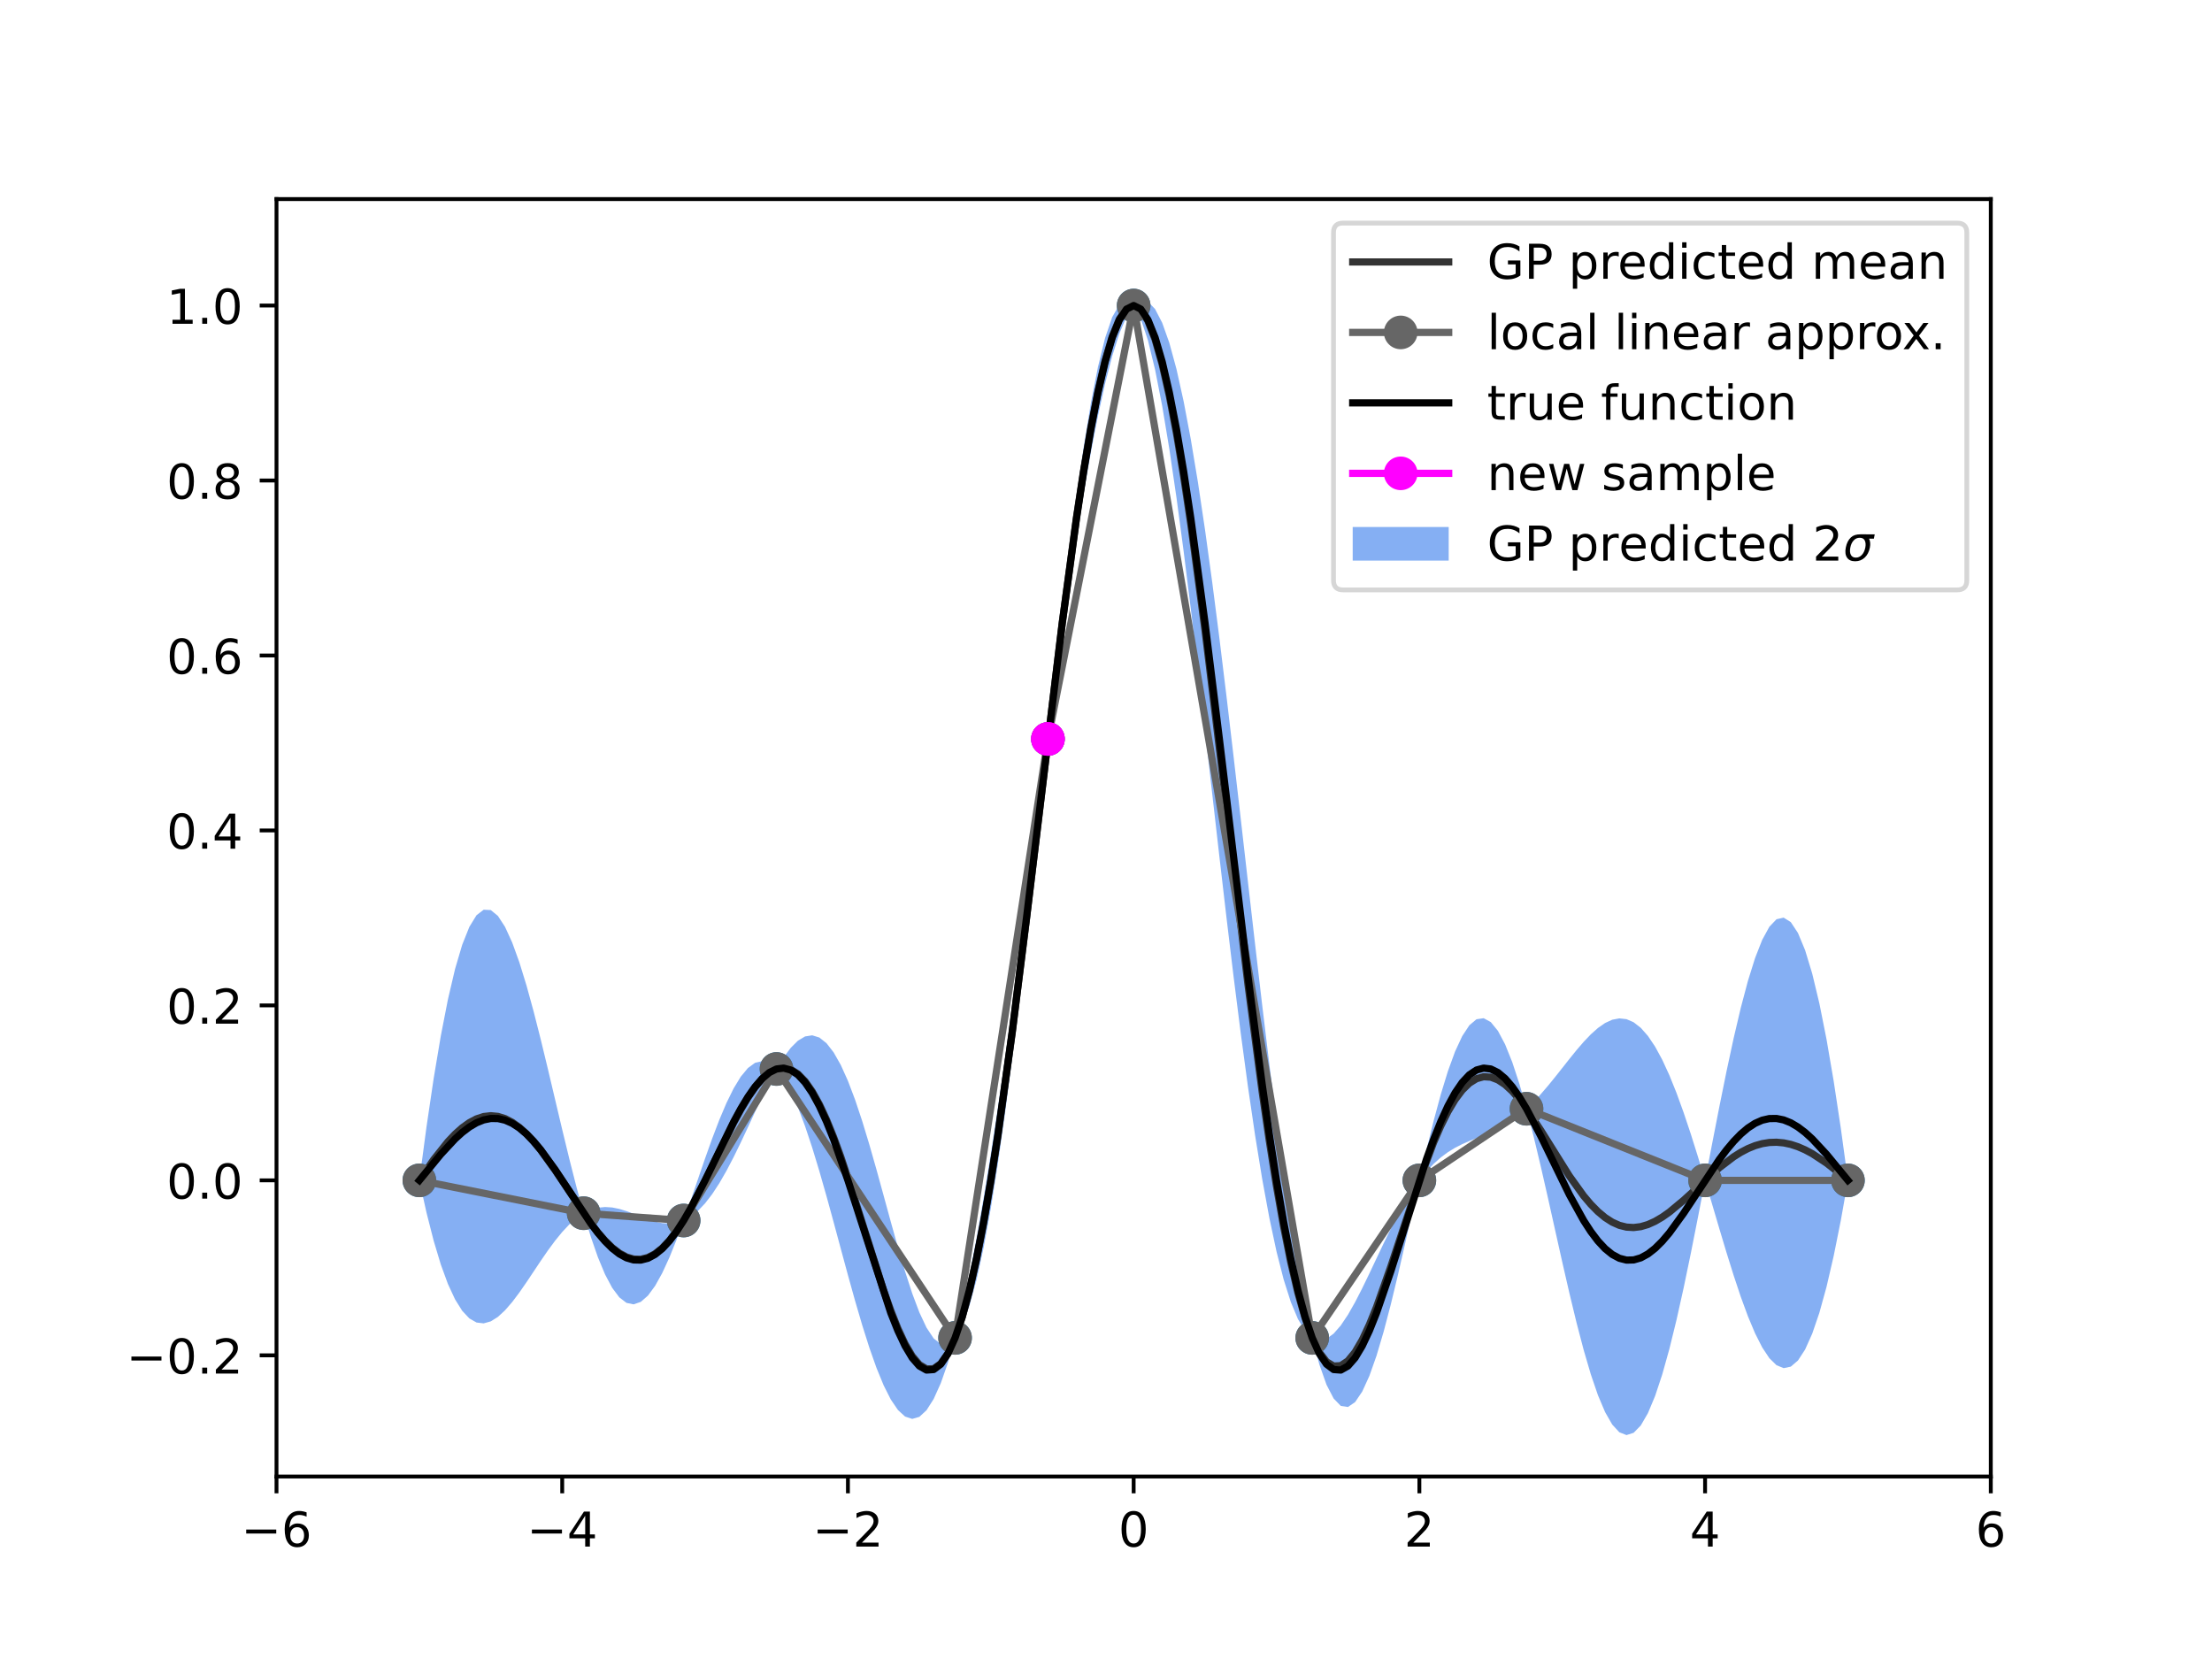 <?xml version="1.0" encoding="utf-8" standalone="no"?>
<!DOCTYPE svg PUBLIC "-//W3C//DTD SVG 1.1//EN"
  "http://www.w3.org/Graphics/SVG/1.1/DTD/svg11.dtd">
<!-- Created with matplotlib (https://matplotlib.org/) -->
<svg height="345.6pt" version="1.1" viewBox="0 0 460.8 345.6" width="460.8pt" xmlns="http://www.w3.org/2000/svg" xmlns:xlink="http://www.w3.org/1999/xlink">
 <defs>
  <style type="text/css">
*{stroke-linecap:butt;stroke-linejoin:round;}
  </style>
 </defs>
 <g id="figure_1">
  <g id="patch_1">
   <path d="M 0 345.6 
L 460.8 345.6 
L 460.8 0 
L 0 0 
z
" style="fill:#ffffff;"/>
  </g>
  <g id="axes_1">
   <g id="patch_2">
    <path d="M 57.6 307.584 
L 414.72 307.584 
L 414.72 41.472 
L 57.6 41.472 
z
" style="fill:#ffffff;"/>
   </g>
   <g id="PolyCollection_1">
    <defs>
     <path d="M 87.36 -99.703 
L 87.36 -99.71 
L 88.848 -110.86 
L 90.336 -120.909 
L 91.824 -129.777 
L 93.312 -137.406 
L 94.8 -143.753 
L 96.288 -148.792 
L 97.776 -152.517 
L 99.264 -154.939 
L 100.752 -156.089 
L 102.24 -156.019 
L 103.728 -154.795 
L 105.216 -152.503 
L 106.704 -149.245 
L 108.192 -145.135 
L 109.68 -140.303 
L 111.168 -134.885 
L 112.656 -129.025 
L 114.144 -122.872 
L 115.632 -116.577 
L 117.12 -110.289 
L 118.608 -104.151 
L 120.096 -98.301 
L 121.584 -92.87 
L 123.072 -93.585 
L 124.56 -94.009 
L 126.048 -94.158 
L 127.536 -94.061 
L 129.024 -93.76 
L 130.512 -93.303 
L 132 -92.747 
L 133.488 -92.154 
L 134.976 -91.589 
L 136.464 -91.117 
L 137.952 -90.801 
L 139.44 -90.7 
L 140.928 -90.867 
L 142.416 -91.35 
L 143.904 -95.6 
L 145.392 -99.952 
L 146.88 -104.274 
L 148.368 -108.442 
L 149.856 -112.337 
L 151.344 -115.847 
L 152.832 -118.869 
L 154.32 -121.315 
L 155.808 -123.111 
L 157.296 -124.199 
L 158.784 -124.54 
L 160.272 -124.111 
L 161.76 -122.915 
L 163.248 -125.336 
L 164.736 -127.329 
L 166.224 -128.806 
L 167.712 -129.691 
L 169.2 -129.926 
L 170.688 -129.464 
L 172.176 -128.281 
L 173.664 -126.369 
L 175.152 -123.742 
L 176.64 -120.438 
L 178.128 -116.515 
L 179.616 -112.053 
L 181.104 -107.153 
L 182.592 -101.932 
L 184.08 -96.526 
L 185.568 -91.085 
L 187.056 -85.766 
L 188.544 -80.735 
L 190.032 -76.16 
L 191.52 -72.205 
L 193.008 -69.032 
L 194.496 -66.788 
L 195.984 -65.61 
L 197.472 -65.612 
L 198.96 -66.895 
L 200.448 -72.967 
L 201.936 -79.893 
L 203.424 -87.615 
L 204.912 -96.071 
L 206.4 -105.19 
L 207.888 -114.896 
L 209.376 -125.104 
L 210.864 -135.726 
L 212.352 -146.668 
L 213.84 -157.834 
L 215.328 -169.124 
L 216.816 -180.434 
L 218.304 -191.662 
L 219.792 -205.171 
L 221.28 -218.226 
L 222.768 -230.597 
L 224.256 -242.065 
L 225.744 -252.429 
L 227.232 -261.505 
L 228.72 -269.132 
L 230.208 -275.178 
L 231.696 -279.538 
L 233.184 -282.141 
L 234.672 -282.947 
L 236.16 -281.956 
L 237.648 -283.01 
L 239.136 -282.774 
L 240.624 -281.221 
L 242.112 -278.345 
L 243.6 -274.159 
L 245.088 -268.688 
L 246.576 -261.98 
L 248.064 -254.098 
L 249.552 -245.124 
L 251.04 -235.155 
L 252.528 -224.309 
L 254.016 -212.715 
L 255.504 -200.517 
L 256.992 -187.87 
L 258.48 -174.939 
L 259.968 -161.895 
L 261.456 -148.912 
L 262.944 -136.165 
L 264.432 -123.828 
L 265.92 -112.066 
L 267.408 -101.036 
L 268.896 -90.883 
L 270.384 -81.737 
L 271.872 -73.709 
L 273.36 -66.895 
L 274.848 -66.377 
L 276.336 -66.71 
L 277.824 -67.785 
L 279.312 -69.491 
L 280.8 -71.711 
L 282.288 -74.329 
L 283.776 -77.23 
L 285.264 -80.306 
L 286.752 -83.455 
L 288.24 -86.586 
L 289.728 -89.622 
L 291.216 -92.495 
L 292.704 -95.156 
L 294.192 -97.567 
L 295.68 -99.71 
L 297.168 -106.095 
L 298.656 -112.117 
L 300.144 -117.623 
L 301.632 -122.475 
L 303.12 -126.554 
L 304.608 -129.761 
L 306.096 -132.017 
L 307.584 -133.271 
L 309.072 -133.493 
L 310.56 -132.679 
L 312.048 -130.85 
L 313.536 -128.052 
L 315.024 -124.352 
L 316.512 -119.84 
L 318 -114.627 
L 319.488 -116.072 
L 320.976 -117.673 
L 322.464 -119.402 
L 323.952 -121.228 
L 325.44 -123.108 
L 326.928 -124.995 
L 328.416 -126.833 
L 329.904 -128.563 
L 331.392 -130.123 
L 332.88 -131.452 
L 334.368 -132.487 
L 335.856 -133.173 
L 337.344 -133.455 
L 338.832 -133.29 
L 340.32 -132.64 
L 341.808 -131.48 
L 343.296 -129.793 
L 344.784 -127.578 
L 346.272 -124.843 
L 347.76 -121.613 
L 349.248 -117.923 
L 350.736 -113.821 
L 352.224 -109.368 
L 353.712 -104.636 
L 355.2 -99.71 
L 356.688 -107.451 
L 358.176 -115.074 
L 359.664 -122.42 
L 361.152 -129.332 
L 362.64 -135.663 
L 364.128 -141.272 
L 365.616 -146.03 
L 367.104 -149.82 
L 368.592 -152.54 
L 370.08 -154.104 
L 371.568 -154.441 
L 373.056 -153.502 
L 374.544 -151.251 
L 376.032 -147.674 
L 377.52 -142.775 
L 379.008 -136.572 
L 380.496 -129.105 
L 381.984 -120.424 
L 383.472 -110.598 
L 384.96 -99.71 
L 384.96 -99.703 
L 384.96 -99.703 
L 383.472 -91.342 
L 381.984 -83.932 
L 380.496 -77.516 
L 379.008 -72.125 
L 377.52 -67.772 
L 376.032 -64.461 
L 374.544 -62.179 
L 373.056 -60.903 
L 371.568 -60.594 
L 370.08 -61.201 
L 368.592 -62.662 
L 367.104 -64.903 
L 365.616 -67.842 
L 364.128 -71.387 
L 362.64 -75.441 
L 361.152 -79.902 
L 359.664 -84.664 
L 358.176 -89.621 
L 356.688 -94.669 
L 355.2 -99.703 
L 353.712 -92.001 
L 352.224 -84.489 
L 350.736 -77.322 
L 349.248 -70.642 
L 347.76 -64.582 
L 346.272 -59.26 
L 344.784 -54.778 
L 343.296 -51.221 
L 341.808 -48.655 
L 340.32 -47.123 
L 338.832 -46.647 
L 337.344 -47.227 
L 335.856 -48.839 
L 334.368 -51.439 
L 332.88 -54.958 
L 331.392 -59.311 
L 329.904 -64.391 
L 328.416 -70.078 
L 326.928 -76.236 
L 325.44 -82.72 
L 323.952 -89.378 
L 322.464 -96.053 
L 320.976 -102.587 
L 319.488 -108.826 
L 318 -114.619 
L 316.512 -113.338 
L 315.024 -112.218 
L 313.536 -111.257 
L 312.048 -110.436 
L 310.56 -109.729 
L 309.072 -109.1 
L 307.584 -108.508 
L 306.096 -107.909 
L 304.608 -107.254 
L 303.12 -106.496 
L 301.632 -105.586 
L 300.144 -104.485 
L 298.656 -103.154 
L 297.168 -101.567 
L 295.68 -99.703 
L 294.192 -93.116 
L 292.704 -86.495 
L 291.216 -80.017 
L 289.728 -73.857 
L 288.24 -68.188 
L 286.752 -63.173 
L 285.264 -58.966 
L 283.776 -55.707 
L 282.288 -53.515 
L 280.8 -52.495 
L 279.312 -52.725 
L 277.824 -54.261 
L 276.336 -57.135 
L 274.848 -61.351 
L 273.36 -66.887 
L 271.872 -68.345 
L 270.384 -70.819 
L 268.896 -74.377 
L 267.408 -79.06 
L 265.92 -84.89 
L 264.432 -91.865 
L 262.944 -99.956 
L 261.456 -109.111 
L 259.968 -119.25 
L 258.48 -130.267 
L 256.992 -142.036 
L 255.504 -154.405 
L 254.016 -167.204 
L 252.528 -180.246 
L 251.04 -193.331 
L 249.552 -206.251 
L 248.064 -218.792 
L 246.576 -230.74 
L 245.088 -241.888 
L 243.6 -252.034 
L 242.112 -260.993 
L 240.624 -268.597 
L 239.136 -274.701 
L 237.648 -279.183 
L 236.16 -281.948 
L 234.672 -279.635 
L 233.184 -276.107 
L 231.696 -271.43 
L 230.208 -265.675 
L 228.72 -258.922 
L 227.232 -251.257 
L 225.744 -242.776 
L 224.256 -233.575 
L 222.768 -223.757 
L 221.28 -213.428 
L 219.792 -202.692 
L 218.304 -191.655 
L 216.816 -177.923 
L 215.328 -164.196 
L 213.84 -150.706 
L 212.352 -137.671 
L 210.864 -125.295 
L 209.376 -113.764 
L 207.888 -103.239 
L 206.4 -93.858 
L 204.912 -85.731 
L 203.424 -78.937 
L 201.936 -73.526 
L 200.448 -69.515 
L 198.96 -66.887 
L 197.472 -61.71 
L 195.984 -57.458 
L 194.496 -54.158 
L 193.008 -51.821 
L 191.52 -50.445 
L 190.032 -50.015 
L 188.544 -50.505 
L 187.056 -51.873 
L 185.568 -54.063 
L 184.08 -57.011 
L 182.592 -60.635 
L 181.104 -64.847 
L 179.616 -69.546 
L 178.128 -74.625 
L 176.64 -79.97 
L 175.152 -85.462 
L 173.664 -90.981 
L 172.176 -96.407 
L 170.688 -101.623 
L 169.2 -106.517 
L 167.712 -110.985 
L 166.224 -114.933 
L 164.736 -118.279 
L 163.248 -120.955 
L 161.76 -122.907 
L 160.272 -120.145 
L 158.784 -117.135 
L 157.296 -113.978 
L 155.808 -110.77 
L 154.32 -107.603 
L 152.832 -104.558 
L 151.344 -101.712 
L 149.856 -99.126 
L 148.368 -96.851 
L 146.88 -94.921 
L 145.392 -93.358 
L 143.904 -92.169 
L 142.416 -91.342 
L 140.928 -87.314 
L 139.44 -83.625 
L 137.952 -80.393 
L 136.464 -77.719 
L 134.976 -75.696 
L 133.488 -74.397 
L 132 -73.88 
L 130.512 -74.185 
L 129.024 -75.329 
L 127.536 -77.311 
L 126.048 -80.109 
L 124.56 -83.68 
L 123.072 -87.959 
L 121.584 -92.862 
L 120.096 -91.848 
L 118.608 -90.536 
L 117.12 -88.952 
L 115.632 -87.128 
L 114.144 -85.108 
L 112.656 -82.95 
L 111.168 -80.719 
L 109.68 -78.49 
L 108.192 -76.344 
L 106.704 -74.366 
L 105.216 -72.647 
L 103.728 -71.273 
L 102.24 -70.335 
L 100.752 -69.917 
L 99.264 -70.097 
L 97.776 -70.949 
L 96.288 -72.536 
L 94.8 -74.912 
L 93.312 -78.12 
L 91.824 -82.191 
L 90.336 -87.144 
L 88.848 -92.985 
L 87.36 -99.703 
z
" id="mdcba98d9e7"/>
    </defs>
    <g clip-path="url(#p66eee0bc7d)">
     <use style="fill:#347aeb;fill-opacity:0.6;" x="0" xlink:href="#mdcba98d9e7" y="345.6"/>
    </g>
   </g>
   <g id="PathCollection_1">
    <defs>
     <path d="M 0 3 
C 0.796 3 1.559 2.684 2.121 2.121 
C 2.684 1.559 3 0.796 3 0 
C 3 -0.796 2.684 -1.559 2.121 -2.121 
C 1.559 -2.684 0.796 -3 0 -3 
C -0.796 -3 -1.559 -2.684 -2.121 -2.121 
C -2.684 -1.559 -3 -0.796 -3 0 
C -3 0.796 -2.684 1.559 -2.121 2.121 
C -1.559 2.684 -0.796 3 0 3 
z
" id="mca167ada11" style="stroke:#1f77b4;"/>
    </defs>
    <g clip-path="url(#p66eee0bc7d)">
     <use style="fill:#1f77b4;stroke:#1f77b4;" x="87.36" xlink:href="#mca167ada11" y="245.893"/>
     <use style="fill:#1f77b4;stroke:#1f77b4;" x="121.584" xlink:href="#mca167ada11" y="252.734"/>
     <use style="fill:#1f77b4;stroke:#1f77b4;" x="142.416" xlink:href="#mca167ada11" y="254.254"/>
     <use style="fill:#1f77b4;stroke:#1f77b4;" x="161.76" xlink:href="#mca167ada11" y="222.689"/>
     <use style="fill:#1f77b4;stroke:#1f77b4;" x="198.96" xlink:href="#mca167ada11" y="278.709"/>
     <use style="fill:#1f77b4;stroke:#1f77b4;" x="218.304" xlink:href="#mca167ada11" y="153.941"/>
     <use style="fill:#1f77b4;stroke:#1f77b4;" x="236.16" xlink:href="#mca167ada11" y="63.648"/>
     <use style="fill:#1f77b4;stroke:#1f77b4;" x="273.36" xlink:href="#mca167ada11" y="278.709"/>
     <use style="fill:#1f77b4;stroke:#1f77b4;" x="295.68" xlink:href="#mca167ada11" y="245.893"/>
     <use style="fill:#1f77b4;stroke:#1f77b4;" x="318" xlink:href="#mca167ada11" y="230.977"/>
     <use style="fill:#1f77b4;stroke:#1f77b4;" x="355.2" xlink:href="#mca167ada11" y="245.893"/>
     <use style="fill:#1f77b4;stroke:#1f77b4;" x="384.96" xlink:href="#mca167ada11" y="245.893"/>
    </g>
   </g>
   <g id="matplotlib.axis_1">
    <g id="xtick_1">
     <g id="line2d_1">
      <defs>
       <path d="M 0 0 
L 0 3.5 
" id="m57fc74231f" style="stroke:#000000;stroke-width:0.8;"/>
      </defs>
      <g>
       <use style="stroke:#000000;stroke-width:0.8;" x="57.6" xlink:href="#m57fc74231f" y="307.584"/>
      </g>
     </g>
     <g id="text_1">
      <!-- −6 -->
      <defs>
       <path d="M 10.594 35.5 
L 73.188 35.5 
L 73.188 27.203 
L 10.594 27.203 
z
" id="DejaVuSans-8722"/>
       <path d="M 33.016 40.375 
Q 26.375 40.375 22.484 35.828 
Q 18.609 31.297 18.609 23.391 
Q 18.609 15.531 22.484 10.953 
Q 26.375 6.391 33.016 6.391 
Q 39.656 6.391 43.531 10.953 
Q 47.406 15.531 47.406 23.391 
Q 47.406 31.297 43.531 35.828 
Q 39.656 40.375 33.016 40.375 
z
M 52.594 71.297 
L 52.594 62.312 
Q 48.875 64.062 45.094 64.984 
Q 41.312 65.922 37.594 65.922 
Q 27.828 65.922 22.672 59.328 
Q 17.531 52.734 16.797 39.406 
Q 19.672 43.656 24.016 45.922 
Q 28.375 48.188 33.594 48.188 
Q 44.578 48.188 50.953 41.516 
Q 57.328 34.859 57.328 23.391 
Q 57.328 12.156 50.688 5.359 
Q 44.047 -1.422 33.016 -1.422 
Q 20.359 -1.422 13.672 8.266 
Q 6.984 17.969 6.984 36.375 
Q 6.984 53.656 15.188 63.938 
Q 23.391 74.219 37.203 74.219 
Q 40.922 74.219 44.703 73.484 
Q 48.484 72.75 52.594 71.297 
z
" id="DejaVuSans-54"/>
      </defs>
      <g transform="translate(50.229 322.182)scale(0.1 -0.1)">
       <use xlink:href="#DejaVuSans-8722"/>
       <use x="83.789" xlink:href="#DejaVuSans-54"/>
      </g>
     </g>
    </g>
    <g id="xtick_2">
     <g id="line2d_2">
      <g>
       <use style="stroke:#000000;stroke-width:0.8;" x="117.12" xlink:href="#m57fc74231f" y="307.584"/>
      </g>
     </g>
     <g id="text_2">
      <!-- −4 -->
      <defs>
       <path d="M 37.797 64.312 
L 12.891 25.391 
L 37.797 25.391 
z
M 35.203 72.906 
L 47.609 72.906 
L 47.609 25.391 
L 58.016 25.391 
L 58.016 17.188 
L 47.609 17.188 
L 47.609 0 
L 37.797 0 
L 37.797 17.188 
L 4.891 17.188 
L 4.891 26.703 
z
" id="DejaVuSans-52"/>
      </defs>
      <g transform="translate(109.749 322.182)scale(0.1 -0.1)">
       <use xlink:href="#DejaVuSans-8722"/>
       <use x="83.789" xlink:href="#DejaVuSans-52"/>
      </g>
     </g>
    </g>
    <g id="xtick_3">
     <g id="line2d_3">
      <g>
       <use style="stroke:#000000;stroke-width:0.8;" x="176.64" xlink:href="#m57fc74231f" y="307.584"/>
      </g>
     </g>
     <g id="text_3">
      <!-- −2 -->
      <defs>
       <path d="M 19.188 8.297 
L 53.609 8.297 
L 53.609 0 
L 7.328 0 
L 7.328 8.297 
Q 12.938 14.109 22.625 23.891 
Q 32.328 33.688 34.812 36.531 
Q 39.547 41.844 41.422 45.531 
Q 43.312 49.219 43.312 52.781 
Q 43.312 58.594 39.234 62.25 
Q 35.156 65.922 28.609 65.922 
Q 23.969 65.922 18.812 64.312 
Q 13.672 62.703 7.812 59.422 
L 7.812 69.391 
Q 13.766 71.781 18.938 73 
Q 24.125 74.219 28.422 74.219 
Q 39.75 74.219 46.484 68.547 
Q 53.219 62.891 53.219 53.422 
Q 53.219 48.922 51.531 44.891 
Q 49.859 40.875 45.406 35.406 
Q 44.188 33.984 37.641 27.219 
Q 31.109 20.453 19.188 8.297 
z
" id="DejaVuSans-50"/>
      </defs>
      <g transform="translate(169.269 322.182)scale(0.1 -0.1)">
       <use xlink:href="#DejaVuSans-8722"/>
       <use x="83.789" xlink:href="#DejaVuSans-50"/>
      </g>
     </g>
    </g>
    <g id="xtick_4">
     <g id="line2d_4">
      <g>
       <use style="stroke:#000000;stroke-width:0.8;" x="236.16" xlink:href="#m57fc74231f" y="307.584"/>
      </g>
     </g>
     <g id="text_4">
      <!-- 0 -->
      <defs>
       <path d="M 31.781 66.406 
Q 24.172 66.406 20.328 58.906 
Q 16.5 51.422 16.5 36.375 
Q 16.5 21.391 20.328 13.891 
Q 24.172 6.391 31.781 6.391 
Q 39.453 6.391 43.281 13.891 
Q 47.125 21.391 47.125 36.375 
Q 47.125 51.422 43.281 58.906 
Q 39.453 66.406 31.781 66.406 
z
M 31.781 74.219 
Q 44.047 74.219 50.516 64.516 
Q 56.984 54.828 56.984 36.375 
Q 56.984 17.969 50.516 8.266 
Q 44.047 -1.422 31.781 -1.422 
Q 19.531 -1.422 13.062 8.266 
Q 6.594 17.969 6.594 36.375 
Q 6.594 54.828 13.062 64.516 
Q 19.531 74.219 31.781 74.219 
z
" id="DejaVuSans-48"/>
      </defs>
      <g transform="translate(232.979 322.182)scale(0.1 -0.1)">
       <use xlink:href="#DejaVuSans-48"/>
      </g>
     </g>
    </g>
    <g id="xtick_5">
     <g id="line2d_5">
      <g>
       <use style="stroke:#000000;stroke-width:0.8;" x="295.68" xlink:href="#m57fc74231f" y="307.584"/>
      </g>
     </g>
     <g id="text_5">
      <!-- 2 -->
      <g transform="translate(292.499 322.182)scale(0.1 -0.1)">
       <use xlink:href="#DejaVuSans-50"/>
      </g>
     </g>
    </g>
    <g id="xtick_6">
     <g id="line2d_6">
      <g>
       <use style="stroke:#000000;stroke-width:0.8;" x="355.2" xlink:href="#m57fc74231f" y="307.584"/>
      </g>
     </g>
     <g id="text_6">
      <!-- 4 -->
      <g transform="translate(352.019 322.182)scale(0.1 -0.1)">
       <use xlink:href="#DejaVuSans-52"/>
      </g>
     </g>
    </g>
    <g id="xtick_7">
     <g id="line2d_7">
      <g>
       <use style="stroke:#000000;stroke-width:0.8;" x="414.72" xlink:href="#m57fc74231f" y="307.584"/>
      </g>
     </g>
     <g id="text_7">
      <!-- 6 -->
      <g transform="translate(411.539 322.182)scale(0.1 -0.1)">
       <use xlink:href="#DejaVuSans-54"/>
      </g>
     </g>
    </g>
   </g>
   <g id="matplotlib.axis_2">
    <g id="ytick_1">
     <g id="line2d_8">
      <defs>
       <path d="M 0 0 
L -3.5 0 
" id="m36f25ef1cd" style="stroke:#000000;stroke-width:0.8;"/>
      </defs>
      <g>
       <use style="stroke:#000000;stroke-width:0.8;" x="57.6" xlink:href="#m36f25ef1cd" y="282.342"/>
      </g>
     </g>
     <g id="text_8">
      <!-- −0.2 -->
      <defs>
       <path d="M 10.688 12.406 
L 21 12.406 
L 21 0 
L 10.688 0 
z
" id="DejaVuSans-46"/>
      </defs>
      <g transform="translate(26.317 286.142)scale(0.1 -0.1)">
       <use xlink:href="#DejaVuSans-8722"/>
       <use x="83.789" xlink:href="#DejaVuSans-48"/>
       <use x="147.412" xlink:href="#DejaVuSans-46"/>
       <use x="179.199" xlink:href="#DejaVuSans-50"/>
      </g>
     </g>
    </g>
    <g id="ytick_2">
     <g id="line2d_9">
      <g>
       <use style="stroke:#000000;stroke-width:0.8;" x="57.6" xlink:href="#m36f25ef1cd" y="245.893"/>
      </g>
     </g>
     <g id="text_9">
      <!-- 0.0 -->
      <g transform="translate(34.697 249.693)scale(0.1 -0.1)">
       <use xlink:href="#DejaVuSans-48"/>
       <use x="63.623" xlink:href="#DejaVuSans-46"/>
       <use x="95.41" xlink:href="#DejaVuSans-48"/>
      </g>
     </g>
    </g>
    <g id="ytick_3">
     <g id="line2d_10">
      <g>
       <use style="stroke:#000000;stroke-width:0.8;" x="57.6" xlink:href="#m36f25ef1cd" y="209.444"/>
      </g>
     </g>
     <g id="text_10">
      <!-- 0.2 -->
      <g transform="translate(34.697 213.243)scale(0.1 -0.1)">
       <use xlink:href="#DejaVuSans-48"/>
       <use x="63.623" xlink:href="#DejaVuSans-46"/>
       <use x="95.41" xlink:href="#DejaVuSans-50"/>
      </g>
     </g>
    </g>
    <g id="ytick_4">
     <g id="line2d_11">
      <g>
       <use style="stroke:#000000;stroke-width:0.8;" x="57.6" xlink:href="#m36f25ef1cd" y="172.995"/>
      </g>
     </g>
     <g id="text_11">
      <!-- 0.4 -->
      <g transform="translate(34.697 176.794)scale(0.1 -0.1)">
       <use xlink:href="#DejaVuSans-48"/>
       <use x="63.623" xlink:href="#DejaVuSans-46"/>
       <use x="95.41" xlink:href="#DejaVuSans-52"/>
      </g>
     </g>
    </g>
    <g id="ytick_5">
     <g id="line2d_12">
      <g>
       <use style="stroke:#000000;stroke-width:0.8;" x="57.6" xlink:href="#m36f25ef1cd" y="136.546"/>
      </g>
     </g>
     <g id="text_12">
      <!-- 0.6 -->
      <g transform="translate(34.697 140.345)scale(0.1 -0.1)">
       <use xlink:href="#DejaVuSans-48"/>
       <use x="63.623" xlink:href="#DejaVuSans-46"/>
       <use x="95.41" xlink:href="#DejaVuSans-54"/>
      </g>
     </g>
    </g>
    <g id="ytick_6">
     <g id="line2d_13">
      <g>
       <use style="stroke:#000000;stroke-width:0.8;" x="57.6" xlink:href="#m36f25ef1cd" y="100.097"/>
      </g>
     </g>
     <g id="text_13">
      <!-- 0.8 -->
      <defs>
       <path d="M 31.781 34.625 
Q 24.75 34.625 20.719 30.859 
Q 16.703 27.094 16.703 20.516 
Q 16.703 13.922 20.719 10.156 
Q 24.75 6.391 31.781 6.391 
Q 38.812 6.391 42.859 10.172 
Q 46.922 13.969 46.922 20.516 
Q 46.922 27.094 42.891 30.859 
Q 38.875 34.625 31.781 34.625 
z
M 21.922 38.812 
Q 15.578 40.375 12.031 44.719 
Q 8.5 49.078 8.5 55.328 
Q 8.5 64.062 14.719 69.141 
Q 20.953 74.219 31.781 74.219 
Q 42.672 74.219 48.875 69.141 
Q 55.078 64.062 55.078 55.328 
Q 55.078 49.078 51.531 44.719 
Q 48 40.375 41.703 38.812 
Q 48.828 37.156 52.797 32.312 
Q 56.781 27.484 56.781 20.516 
Q 56.781 9.906 50.312 4.234 
Q 43.844 -1.422 31.781 -1.422 
Q 19.734 -1.422 13.25 4.234 
Q 6.781 9.906 6.781 20.516 
Q 6.781 27.484 10.781 32.312 
Q 14.797 37.156 21.922 38.812 
z
M 18.312 54.391 
Q 18.312 48.734 21.844 45.562 
Q 25.391 42.391 31.781 42.391 
Q 38.141 42.391 41.719 45.562 
Q 45.312 48.734 45.312 54.391 
Q 45.312 60.062 41.719 63.234 
Q 38.141 66.406 31.781 66.406 
Q 25.391 66.406 21.844 63.234 
Q 18.312 60.062 18.312 54.391 
z
" id="DejaVuSans-56"/>
      </defs>
      <g transform="translate(34.697 103.896)scale(0.1 -0.1)">
       <use xlink:href="#DejaVuSans-48"/>
       <use x="63.623" xlink:href="#DejaVuSans-46"/>
       <use x="95.41" xlink:href="#DejaVuSans-56"/>
      </g>
     </g>
    </g>
    <g id="ytick_7">
     <g id="line2d_14">
      <g>
       <use style="stroke:#000000;stroke-width:0.8;" x="57.6" xlink:href="#m36f25ef1cd" y="63.648"/>
      </g>
     </g>
     <g id="text_14">
      <!-- 1.0 -->
      <defs>
       <path d="M 12.406 8.297 
L 28.516 8.297 
L 28.516 63.922 
L 10.984 60.406 
L 10.984 69.391 
L 28.422 72.906 
L 38.281 72.906 
L 38.281 8.297 
L 54.391 8.297 
L 54.391 0 
L 12.406 0 
z
" id="DejaVuSans-49"/>
      </defs>
      <g transform="translate(34.697 67.447)scale(0.1 -0.1)">
       <use xlink:href="#DejaVuSans-49"/>
       <use x="63.623" xlink:href="#DejaVuSans-46"/>
       <use x="95.41" xlink:href="#DejaVuSans-48"/>
      </g>
     </g>
    </g>
   </g>
   <g id="line2d_15">
    <path clip-path="url(#p66eee0bc7d)" d="M 87.36 245.893 
L 90.336 241.574 
L 93.312 237.837 
L 94.8 236.268 
L 96.288 234.936 
L 97.776 233.867 
L 99.264 233.082 
L 100.752 232.597 
L 102.24 232.423 
L 103.728 232.566 
L 105.216 233.025 
L 106.704 233.794 
L 108.192 234.86 
L 109.68 236.203 
L 111.168 237.798 
L 112.656 239.613 
L 115.632 243.748 
L 123.072 254.828 
L 124.56 256.756 
L 126.048 258.466 
L 127.536 259.914 
L 129.024 261.056 
L 130.512 261.856 
L 132 262.286 
L 133.488 262.324 
L 134.976 261.957 
L 136.464 261.182 
L 137.952 260.003 
L 139.44 258.437 
L 140.928 256.509 
L 142.416 254.254 
L 143.904 251.715 
L 146.88 246.002 
L 152.832 233.886 
L 154.32 231.141 
L 155.808 228.659 
L 157.296 226.511 
L 158.784 224.763 
L 160.272 223.472 
L 161.76 222.689 
L 163.248 222.454 
L 164.736 222.796 
L 166.224 223.731 
L 167.712 225.262 
L 169.2 227.379 
L 170.688 230.056 
L 172.176 233.256 
L 173.664 236.925 
L 175.152 240.998 
L 178.128 250.03 
L 184.08 268.831 
L 185.568 273.026 
L 187.056 276.781 
L 188.544 279.98 
L 190.032 282.512 
L 191.52 284.275 
L 193.008 285.174 
L 194.496 285.127 
L 195.984 284.066 
L 197.472 281.939 
L 198.96 278.709 
L 200.448 274.359 
L 201.936 268.891 
L 203.424 262.324 
L 204.912 254.699 
L 206.4 246.076 
L 207.888 236.533 
L 210.864 215.09 
L 213.84 191.33 
L 221.28 129.773 
L 224.256 107.78 
L 225.744 97.998 
L 227.232 89.219 
L 228.72 81.573 
L 230.208 75.173 
L 231.696 70.116 
L 233.184 66.476 
L 234.672 64.309 
L 236.16 63.648 
L 237.648 64.503 
L 239.136 66.863 
L 240.624 70.691 
L 242.112 75.931 
L 243.6 82.504 
L 245.088 90.312 
L 246.576 99.24 
L 248.064 109.155 
L 251.04 131.357 
L 255.504 168.139 
L 259.968 205.028 
L 262.944 227.539 
L 264.432 237.754 
L 265.92 247.122 
L 267.408 255.552 
L 268.896 262.97 
L 270.384 269.322 
L 271.872 274.573 
L 273.36 278.709 
L 274.848 281.736 
L 276.336 283.678 
L 277.824 284.577 
L 279.312 284.492 
L 280.8 283.497 
L 282.288 281.678 
L 283.776 279.132 
L 285.264 275.964 
L 286.752 272.286 
L 289.728 263.861 
L 295.68 245.893 
L 298.656 237.964 
L 300.144 234.546 
L 301.632 231.569 
L 303.12 229.075 
L 304.608 227.093 
L 306.096 225.637 
L 307.584 224.71 
L 309.072 224.304 
L 310.56 224.396 
L 312.048 224.957 
L 313.536 225.945 
L 315.024 227.315 
L 316.512 229.011 
L 318 230.977 
L 320.976 235.47 
L 326.928 244.985 
L 329.904 249.123 
L 331.392 250.883 
L 332.88 252.395 
L 334.368 253.637 
L 335.856 254.594 
L 337.344 255.259 
L 338.832 255.631 
L 340.32 255.718 
L 341.808 255.533 
L 343.296 255.093 
L 344.784 254.422 
L 346.272 253.548 
L 347.76 252.502 
L 350.736 250.029 
L 358.176 243.252 
L 361.152 240.983 
L 362.64 240.048 
L 364.128 239.27 
L 365.616 238.664 
L 367.104 238.238 
L 368.592 237.999 
L 370.08 237.948 
L 371.568 238.082 
L 373.056 238.398 
L 374.544 238.885 
L 376.032 239.532 
L 377.52 240.327 
L 380.496 242.289 
L 383.472 244.63 
L 384.96 245.893 
L 384.96 245.893 
" style="fill:none;stroke:#333333;stroke-linecap:square;stroke-width:1.5;"/>
   </g>
   <g id="line2d_16">
    <path clip-path="url(#p66eee0bc7d)" d="M 87.36 245.893 
L 121.584 252.734 
L 142.416 254.254 
L 161.76 222.689 
L 198.96 278.709 
L 218.304 153.941 
L 236.16 63.648 
L 273.36 278.709 
L 295.68 245.893 
L 318 230.977 
L 355.2 245.893 
L 384.96 245.893 
" style="fill:none;stroke:#666666;stroke-linecap:square;stroke-width:1.5;"/>
    <defs>
     <path d="M 0 3 
C 0.796 3 1.559 2.684 2.121 2.121 
C 2.684 1.559 3 0.796 3 0 
C 3 -0.796 2.684 -1.559 2.121 -2.121 
C 1.559 -2.684 0.796 -3 0 -3 
C -0.796 -3 -1.559 -2.684 -2.121 -2.121 
C -2.684 -1.559 -3 -0.796 -3 0 
C -3 0.796 -2.684 1.559 -2.121 2.121 
C -1.559 2.684 -0.796 3 0 3 
z
" id="mcd9ce98a84" style="stroke:#666666;"/>
    </defs>
    <g clip-path="url(#p66eee0bc7d)">
     <use style="fill:#666666;stroke:#666666;" x="87.36" xlink:href="#mcd9ce98a84" y="245.893"/>
     <use style="fill:#666666;stroke:#666666;" x="121.584" xlink:href="#mcd9ce98a84" y="252.734"/>
     <use style="fill:#666666;stroke:#666666;" x="142.416" xlink:href="#mcd9ce98a84" y="254.254"/>
     <use style="fill:#666666;stroke:#666666;" x="161.76" xlink:href="#mcd9ce98a84" y="222.689"/>
     <use style="fill:#666666;stroke:#666666;" x="198.96" xlink:href="#mcd9ce98a84" y="278.709"/>
     <use style="fill:#666666;stroke:#666666;" x="218.304" xlink:href="#mcd9ce98a84" y="153.941"/>
     <use style="fill:#666666;stroke:#666666;" x="236.16" xlink:href="#mcd9ce98a84" y="63.648"/>
     <use style="fill:#666666;stroke:#666666;" x="273.36" xlink:href="#mcd9ce98a84" y="278.709"/>
     <use style="fill:#666666;stroke:#666666;" x="295.68" xlink:href="#mcd9ce98a84" y="245.893"/>
     <use style="fill:#666666;stroke:#666666;" x="318" xlink:href="#mcd9ce98a84" y="230.977"/>
     <use style="fill:#666666;stroke:#666666;" x="355.2" xlink:href="#mcd9ce98a84" y="245.893"/>
     <use style="fill:#666666;stroke:#666666;" x="384.96" xlink:href="#mcd9ce98a84" y="245.893"/>
    </g>
   </g>
   <g id="line2d_17">
    <path clip-path="url(#p66eee0bc7d)" d="M 87.36 245.893 
L 91.824 240.463 
L 94.8 237.258 
L 96.288 235.908 
L 97.776 234.778 
L 99.264 233.9 
L 100.752 233.301 
L 102.24 233.002 
L 103.728 233.018 
L 105.216 233.354 
L 106.704 234.011 
L 108.192 234.979 
L 109.68 236.242 
L 111.168 237.775 
L 112.656 239.547 
L 115.632 243.653 
L 123.072 254.866 
L 124.56 256.832 
L 126.048 258.578 
L 127.536 260.054 
L 129.024 261.219 
L 130.512 262.033 
L 132 262.468 
L 133.488 262.501 
L 134.976 262.12 
L 136.464 261.322 
L 137.952 260.115 
L 139.44 258.515 
L 140.928 256.549 
L 142.416 254.254 
L 143.904 251.676 
L 146.88 245.893 
L 152.832 233.716 
L 154.32 230.977 
L 155.808 228.511 
L 157.296 226.389 
L 158.784 224.674 
L 160.272 223.424 
L 161.76 222.689 
L 163.248 222.507 
L 164.736 222.905 
L 166.224 223.899 
L 167.712 225.488 
L 169.2 227.662 
L 170.688 230.394 
L 172.176 233.644 
L 173.664 237.357 
L 176.64 245.893 
L 185.568 273.5 
L 187.056 277.219 
L 188.544 280.375 
L 190.032 282.859 
L 191.52 284.567 
L 193.008 285.408 
L 194.496 285.301 
L 195.984 284.181 
L 197.472 281.994 
L 198.96 278.709 
L 200.448 274.308 
L 201.936 268.794 
L 203.424 262.19 
L 204.912 254.536 
L 206.4 245.893 
L 207.888 236.341 
L 210.864 214.91 
L 213.84 191.201 
L 221.28 129.872 
L 224.256 107.965 
L 225.744 98.214 
L 227.232 89.455 
L 228.72 81.815 
L 230.208 75.405 
L 231.696 70.319 
L 233.184 66.631 
L 234.672 64.397 
L 236.16 63.648 
L 237.648 64.397 
L 239.136 66.631 
L 240.624 70.319 
L 242.112 75.405 
L 243.6 81.815 
L 245.088 89.455 
L 246.576 98.214 
L 248.064 107.965 
L 251.04 129.872 
L 254.016 153.941 
L 259.968 203.271 
L 262.944 225.975 
L 264.432 236.341 
L 265.92 245.893 
L 267.408 254.536 
L 268.896 262.19 
L 270.384 268.794 
L 271.872 274.308 
L 273.36 278.709 
L 274.848 281.994 
L 276.336 284.181 
L 277.824 285.301 
L 279.312 285.408 
L 280.8 284.567 
L 282.288 282.859 
L 283.776 280.375 
L 285.264 277.219 
L 286.752 273.5 
L 289.728 264.836 
L 297.168 241.467 
L 298.656 237.357 
L 300.144 233.644 
L 301.632 230.394 
L 303.12 227.662 
L 304.608 225.488 
L 306.096 223.899 
L 307.584 222.905 
L 309.072 222.507 
L 310.56 222.689 
L 312.048 223.424 
L 313.536 224.674 
L 315.024 226.389 
L 316.512 228.511 
L 318 230.977 
L 320.976 236.653 
L 326.928 248.869 
L 329.904 254.254 
L 331.392 256.549 
L 332.88 258.515 
L 334.368 260.115 
L 335.856 261.322 
L 337.344 262.12 
L 338.832 262.501 
L 340.32 262.468 
L 341.808 262.033 
L 343.296 261.219 
L 344.784 260.054 
L 346.272 258.578 
L 347.76 256.832 
L 350.736 252.734 
L 358.176 241.521 
L 359.664 239.547 
L 361.152 237.775 
L 362.64 236.242 
L 364.128 234.979 
L 365.616 234.011 
L 367.104 233.354 
L 368.592 233.018 
L 370.08 233.002 
L 371.568 233.301 
L 373.056 233.9 
L 374.544 234.778 
L 376.032 235.908 
L 377.52 237.258 
L 380.496 240.463 
L 384.96 245.893 
L 384.96 245.893 
" style="fill:none;stroke:#000000;stroke-linecap:square;stroke-width:1.5;"/>
   </g>
   <g id="line2d_18">
    <path clip-path="url(#p66eee0bc7d)" d="M 218.304 153.941 
L 218.304 153.941 
" style="fill:none;stroke:#ff00ff;stroke-linecap:square;stroke-width:1.5;"/>
    <defs>
     <path d="M 0 3 
C 0.796 3 1.559 2.684 2.121 2.121 
C 2.684 1.559 3 0.796 3 0 
C 3 -0.796 2.684 -1.559 2.121 -2.121 
C 1.559 -2.684 0.796 -3 0 -3 
C -0.796 -3 -1.559 -2.684 -2.121 -2.121 
C -2.684 -1.559 -3 -0.796 -3 0 
C -3 0.796 -2.684 1.559 -2.121 2.121 
C -1.559 2.684 -0.796 3 0 3 
z
" id="mfc958b2ebd" style="stroke:#ff00ff;"/>
    </defs>
    <g clip-path="url(#p66eee0bc7d)">
     <use style="fill:#ff00ff;stroke:#ff00ff;" x="218.304" xlink:href="#mfc958b2ebd" y="153.941"/>
     <use style="fill:#ff00ff;stroke:#ff00ff;" x="218.304" xlink:href="#mfc958b2ebd" y="153.941"/>
    </g>
   </g>
   <g id="patch_3">
    <path d="M 57.6 307.584 
L 57.6 41.472 
" style="fill:none;stroke:#000000;stroke-linecap:square;stroke-linejoin:miter;stroke-width:0.8;"/>
   </g>
   <g id="patch_4">
    <path d="M 414.72 307.584 
L 414.72 41.472 
" style="fill:none;stroke:#000000;stroke-linecap:square;stroke-linejoin:miter;stroke-width:0.8;"/>
   </g>
   <g id="patch_5">
    <path d="M 57.6 307.584 
L 414.72 307.584 
" style="fill:none;stroke:#000000;stroke-linecap:square;stroke-linejoin:miter;stroke-width:0.8;"/>
   </g>
   <g id="patch_6">
    <path d="M 57.6 41.472 
L 414.72 41.472 
" style="fill:none;stroke:#000000;stroke-linecap:square;stroke-linejoin:miter;stroke-width:0.8;"/>
   </g>
   <g id="legend_1">
    <g id="patch_7">
     <path d="M 279.792 122.885 
L 407.72 122.885 
Q 409.72 122.885 409.72 120.885 
L 409.72 48.472 
Q 409.72 46.472 407.72 46.472 
L 279.792 46.472 
Q 277.792 46.472 277.792 48.472 
L 277.792 120.885 
Q 277.792 122.885 279.792 122.885 
z
" style="fill:#ffffff;opacity:0.8;stroke:#cccccc;stroke-linejoin:miter;"/>
    </g>
    <g id="line2d_19">
     <path d="M 281.792 54.57 
L 301.792 54.57 
" style="fill:none;stroke:#333333;stroke-linecap:square;stroke-width:1.5;"/>
    </g>
    <g id="line2d_20"/>
    <g id="text_15">
     <!-- GP predicted mean -->
     <defs>
      <path d="M 59.516 10.406 
L 59.516 29.984 
L 43.406 29.984 
L 43.406 38.094 
L 69.281 38.094 
L 69.281 6.781 
Q 63.578 2.734 56.688 0.656 
Q 49.812 -1.422 42 -1.422 
Q 24.906 -1.422 15.25 8.562 
Q 5.609 18.562 5.609 36.375 
Q 5.609 54.25 15.25 64.234 
Q 24.906 74.219 42 74.219 
Q 49.125 74.219 55.547 72.453 
Q 61.969 70.703 67.391 67.281 
L 67.391 56.781 
Q 61.922 61.422 55.766 63.766 
Q 49.609 66.109 42.828 66.109 
Q 29.438 66.109 22.719 58.641 
Q 16.016 51.172 16.016 36.375 
Q 16.016 21.625 22.719 14.156 
Q 29.438 6.688 42.828 6.688 
Q 48.047 6.688 52.141 7.594 
Q 56.25 8.5 59.516 10.406 
z
" id="DejaVuSans-71"/>
      <path d="M 19.672 64.797 
L 19.672 37.406 
L 32.078 37.406 
Q 38.969 37.406 42.719 40.969 
Q 46.484 44.531 46.484 51.125 
Q 46.484 57.672 42.719 61.234 
Q 38.969 64.797 32.078 64.797 
z
M 9.812 72.906 
L 32.078 72.906 
Q 44.344 72.906 50.609 67.359 
Q 56.891 61.812 56.891 51.125 
Q 56.891 40.328 50.609 34.812 
Q 44.344 29.297 32.078 29.297 
L 19.672 29.297 
L 19.672 0 
L 9.812 0 
z
" id="DejaVuSans-80"/>
      <path id="DejaVuSans-32"/>
      <path d="M 18.109 8.203 
L 18.109 -20.797 
L 9.078 -20.797 
L 9.078 54.688 
L 18.109 54.688 
L 18.109 46.391 
Q 20.953 51.266 25.266 53.625 
Q 29.594 56 35.594 56 
Q 45.562 56 51.781 48.094 
Q 58.016 40.188 58.016 27.297 
Q 58.016 14.406 51.781 6.484 
Q 45.562 -1.422 35.594 -1.422 
Q 29.594 -1.422 25.266 0.953 
Q 20.953 3.328 18.109 8.203 
z
M 48.688 27.297 
Q 48.688 37.203 44.609 42.844 
Q 40.531 48.484 33.406 48.484 
Q 26.266 48.484 22.188 42.844 
Q 18.109 37.203 18.109 27.297 
Q 18.109 17.391 22.188 11.75 
Q 26.266 6.109 33.406 6.109 
Q 40.531 6.109 44.609 11.75 
Q 48.688 17.391 48.688 27.297 
z
" id="DejaVuSans-112"/>
      <path d="M 41.109 46.297 
Q 39.594 47.172 37.812 47.578 
Q 36.031 48 33.891 48 
Q 26.266 48 22.188 43.047 
Q 18.109 38.094 18.109 28.812 
L 18.109 0 
L 9.078 0 
L 9.078 54.688 
L 18.109 54.688 
L 18.109 46.188 
Q 20.953 51.172 25.484 53.578 
Q 30.031 56 36.531 56 
Q 37.453 56 38.578 55.875 
Q 39.703 55.766 41.062 55.516 
z
" id="DejaVuSans-114"/>
      <path d="M 56.203 29.594 
L 56.203 25.203 
L 14.891 25.203 
Q 15.484 15.922 20.484 11.062 
Q 25.484 6.203 34.422 6.203 
Q 39.594 6.203 44.453 7.469 
Q 49.312 8.734 54.109 11.281 
L 54.109 2.781 
Q 49.266 0.734 44.188 -0.344 
Q 39.109 -1.422 33.891 -1.422 
Q 20.797 -1.422 13.156 6.188 
Q 5.516 13.812 5.516 26.812 
Q 5.516 40.234 12.766 48.109 
Q 20.016 56 32.328 56 
Q 43.359 56 49.781 48.891 
Q 56.203 41.797 56.203 29.594 
z
M 47.219 32.234 
Q 47.125 39.594 43.094 43.984 
Q 39.062 48.391 32.422 48.391 
Q 24.906 48.391 20.391 44.141 
Q 15.875 39.891 15.188 32.172 
z
" id="DejaVuSans-101"/>
      <path d="M 45.406 46.391 
L 45.406 75.984 
L 54.391 75.984 
L 54.391 0 
L 45.406 0 
L 45.406 8.203 
Q 42.578 3.328 38.25 0.953 
Q 33.938 -1.422 27.875 -1.422 
Q 17.969 -1.422 11.734 6.484 
Q 5.516 14.406 5.516 27.297 
Q 5.516 40.188 11.734 48.094 
Q 17.969 56 27.875 56 
Q 33.938 56 38.25 53.625 
Q 42.578 51.266 45.406 46.391 
z
M 14.797 27.297 
Q 14.797 17.391 18.875 11.75 
Q 22.953 6.109 30.078 6.109 
Q 37.203 6.109 41.297 11.75 
Q 45.406 17.391 45.406 27.297 
Q 45.406 37.203 41.297 42.844 
Q 37.203 48.484 30.078 48.484 
Q 22.953 48.484 18.875 42.844 
Q 14.797 37.203 14.797 27.297 
z
" id="DejaVuSans-100"/>
      <path d="M 9.422 54.688 
L 18.406 54.688 
L 18.406 0 
L 9.422 0 
z
M 9.422 75.984 
L 18.406 75.984 
L 18.406 64.594 
L 9.422 64.594 
z
" id="DejaVuSans-105"/>
      <path d="M 48.781 52.594 
L 48.781 44.188 
Q 44.969 46.297 41.141 47.344 
Q 37.312 48.391 33.406 48.391 
Q 24.656 48.391 19.812 42.844 
Q 14.984 37.312 14.984 27.297 
Q 14.984 17.281 19.812 11.734 
Q 24.656 6.203 33.406 6.203 
Q 37.312 6.203 41.141 7.25 
Q 44.969 8.297 48.781 10.406 
L 48.781 2.094 
Q 45.016 0.344 40.984 -0.531 
Q 36.969 -1.422 32.422 -1.422 
Q 20.062 -1.422 12.781 6.344 
Q 5.516 14.109 5.516 27.297 
Q 5.516 40.672 12.859 48.328 
Q 20.219 56 33.016 56 
Q 37.156 56 41.109 55.141 
Q 45.062 54.297 48.781 52.594 
z
" id="DejaVuSans-99"/>
      <path d="M 18.312 70.219 
L 18.312 54.688 
L 36.812 54.688 
L 36.812 47.703 
L 18.312 47.703 
L 18.312 18.016 
Q 18.312 11.328 20.141 9.422 
Q 21.969 7.516 27.594 7.516 
L 36.812 7.516 
L 36.812 0 
L 27.594 0 
Q 17.188 0 13.234 3.875 
Q 9.281 7.766 9.281 18.016 
L 9.281 47.703 
L 2.688 47.703 
L 2.688 54.688 
L 9.281 54.688 
L 9.281 70.219 
z
" id="DejaVuSans-116"/>
      <path d="M 52 44.188 
Q 55.375 50.25 60.062 53.125 
Q 64.75 56 71.094 56 
Q 79.641 56 84.281 50.016 
Q 88.922 44.047 88.922 33.016 
L 88.922 0 
L 79.891 0 
L 79.891 32.719 
Q 79.891 40.578 77.094 44.375 
Q 74.312 48.188 68.609 48.188 
Q 61.625 48.188 57.562 43.547 
Q 53.516 38.922 53.516 30.906 
L 53.516 0 
L 44.484 0 
L 44.484 32.719 
Q 44.484 40.625 41.703 44.406 
Q 38.922 48.188 33.109 48.188 
Q 26.219 48.188 22.156 43.531 
Q 18.109 38.875 18.109 30.906 
L 18.109 0 
L 9.078 0 
L 9.078 54.688 
L 18.109 54.688 
L 18.109 46.188 
Q 21.188 51.219 25.484 53.609 
Q 29.781 56 35.688 56 
Q 41.656 56 45.828 52.969 
Q 50 49.953 52 44.188 
z
" id="DejaVuSans-109"/>
      <path d="M 34.281 27.484 
Q 23.391 27.484 19.188 25 
Q 14.984 22.516 14.984 16.5 
Q 14.984 11.719 18.141 8.906 
Q 21.297 6.109 26.703 6.109 
Q 34.188 6.109 38.703 11.406 
Q 43.219 16.703 43.219 25.484 
L 43.219 27.484 
z
M 52.203 31.203 
L 52.203 0 
L 43.219 0 
L 43.219 8.297 
Q 40.141 3.328 35.547 0.953 
Q 30.953 -1.422 24.312 -1.422 
Q 15.922 -1.422 10.953 3.297 
Q 6 8.016 6 15.922 
Q 6 25.141 12.172 29.828 
Q 18.359 34.516 30.609 34.516 
L 43.219 34.516 
L 43.219 35.406 
Q 43.219 41.609 39.141 45 
Q 35.062 48.391 27.688 48.391 
Q 23 48.391 18.547 47.266 
Q 14.109 46.141 10.016 43.891 
L 10.016 52.203 
Q 14.938 54.109 19.578 55.047 
Q 24.219 56 28.609 56 
Q 40.484 56 46.344 49.844 
Q 52.203 43.703 52.203 31.203 
z
" id="DejaVuSans-97"/>
      <path d="M 54.891 33.016 
L 54.891 0 
L 45.906 0 
L 45.906 32.719 
Q 45.906 40.484 42.875 44.328 
Q 39.844 48.188 33.797 48.188 
Q 26.516 48.188 22.312 43.547 
Q 18.109 38.922 18.109 30.906 
L 18.109 0 
L 9.078 0 
L 9.078 54.688 
L 18.109 54.688 
L 18.109 46.188 
Q 21.344 51.125 25.703 53.562 
Q 30.078 56 35.797 56 
Q 45.219 56 50.047 50.172 
Q 54.891 44.344 54.891 33.016 
z
" id="DejaVuSans-110"/>
     </defs>
     <g transform="translate(309.792 58.07)scale(0.1 -0.1)">
      <use xlink:href="#DejaVuSans-71"/>
      <use x="77.49" xlink:href="#DejaVuSans-80"/>
      <use x="137.793" xlink:href="#DejaVuSans-32"/>
      <use x="169.58" xlink:href="#DejaVuSans-112"/>
      <use x="233.057" xlink:href="#DejaVuSans-114"/>
      <use x="271.92" xlink:href="#DejaVuSans-101"/>
      <use x="333.443" xlink:href="#DejaVuSans-100"/>
      <use x="396.92" xlink:href="#DejaVuSans-105"/>
      <use x="424.703" xlink:href="#DejaVuSans-99"/>
      <use x="479.684" xlink:href="#DejaVuSans-116"/>
      <use x="518.893" xlink:href="#DejaVuSans-101"/>
      <use x="580.416" xlink:href="#DejaVuSans-100"/>
      <use x="643.893" xlink:href="#DejaVuSans-32"/>
      <use x="675.68" xlink:href="#DejaVuSans-109"/>
      <use x="773.092" xlink:href="#DejaVuSans-101"/>
      <use x="834.615" xlink:href="#DejaVuSans-97"/>
      <use x="895.895" xlink:href="#DejaVuSans-110"/>
     </g>
    </g>
    <g id="line2d_21">
     <path d="M 281.792 69.249 
L 301.792 69.249 
" style="fill:none;stroke:#666666;stroke-linecap:square;stroke-width:1.5;"/>
    </g>
    <g id="line2d_22">
     <g>
      <use style="fill:#666666;stroke:#666666;" x="291.792" xlink:href="#mcd9ce98a84" y="69.249"/>
     </g>
    </g>
    <g id="text_16">
     <!-- local linear approx. -->
     <defs>
      <path d="M 9.422 75.984 
L 18.406 75.984 
L 18.406 0 
L 9.422 0 
z
" id="DejaVuSans-108"/>
      <path d="M 30.609 48.391 
Q 23.391 48.391 19.188 42.75 
Q 14.984 37.109 14.984 27.297 
Q 14.984 17.484 19.156 11.844 
Q 23.344 6.203 30.609 6.203 
Q 37.797 6.203 41.984 11.859 
Q 46.188 17.531 46.188 27.297 
Q 46.188 37.016 41.984 42.703 
Q 37.797 48.391 30.609 48.391 
z
M 30.609 56 
Q 42.328 56 49.016 48.375 
Q 55.719 40.766 55.719 27.297 
Q 55.719 13.875 49.016 6.219 
Q 42.328 -1.422 30.609 -1.422 
Q 18.844 -1.422 12.172 6.219 
Q 5.516 13.875 5.516 27.297 
Q 5.516 40.766 12.172 48.375 
Q 18.844 56 30.609 56 
z
" id="DejaVuSans-111"/>
      <path d="M 54.891 54.688 
L 35.109 28.078 
L 55.906 0 
L 45.312 0 
L 29.391 21.484 
L 13.484 0 
L 2.875 0 
L 24.125 28.609 
L 4.688 54.688 
L 15.281 54.688 
L 29.781 35.203 
L 44.281 54.688 
z
" id="DejaVuSans-120"/>
     </defs>
     <g transform="translate(309.792 72.749)scale(0.1 -0.1)">
      <use xlink:href="#DejaVuSans-108"/>
      <use x="27.783" xlink:href="#DejaVuSans-111"/>
      <use x="88.965" xlink:href="#DejaVuSans-99"/>
      <use x="143.945" xlink:href="#DejaVuSans-97"/>
      <use x="205.225" xlink:href="#DejaVuSans-108"/>
      <use x="233.008" xlink:href="#DejaVuSans-32"/>
      <use x="264.795" xlink:href="#DejaVuSans-108"/>
      <use x="292.578" xlink:href="#DejaVuSans-105"/>
      <use x="320.361" xlink:href="#DejaVuSans-110"/>
      <use x="383.74" xlink:href="#DejaVuSans-101"/>
      <use x="445.264" xlink:href="#DejaVuSans-97"/>
      <use x="506.543" xlink:href="#DejaVuSans-114"/>
      <use x="547.656" xlink:href="#DejaVuSans-32"/>
      <use x="579.443" xlink:href="#DejaVuSans-97"/>
      <use x="640.723" xlink:href="#DejaVuSans-112"/>
      <use x="704.199" xlink:href="#DejaVuSans-112"/>
      <use x="767.676" xlink:href="#DejaVuSans-114"/>
      <use x="806.539" xlink:href="#DejaVuSans-111"/>
      <use x="864.596" xlink:href="#DejaVuSans-120"/>
      <use x="923.775" xlink:href="#DejaVuSans-46"/>
     </g>
    </g>
    <g id="line2d_23">
     <path d="M 281.792 83.927 
L 301.792 83.927 
" style="fill:none;stroke:#000000;stroke-linecap:square;stroke-width:1.5;"/>
    </g>
    <g id="line2d_24"/>
    <g id="text_17">
     <!-- true function -->
     <defs>
      <path d="M 8.5 21.578 
L 8.5 54.688 
L 17.484 54.688 
L 17.484 21.922 
Q 17.484 14.156 20.5 10.266 
Q 23.531 6.391 29.594 6.391 
Q 36.859 6.391 41.078 11.031 
Q 45.312 15.672 45.312 23.688 
L 45.312 54.688 
L 54.297 54.688 
L 54.297 0 
L 45.312 0 
L 45.312 8.406 
Q 42.047 3.422 37.719 1 
Q 33.406 -1.422 27.688 -1.422 
Q 18.266 -1.422 13.375 4.438 
Q 8.5 10.297 8.5 21.578 
z
M 31.109 56 
z
" id="DejaVuSans-117"/>
      <path d="M 37.109 75.984 
L 37.109 68.5 
L 28.516 68.5 
Q 23.688 68.5 21.797 66.547 
Q 19.922 64.594 19.922 59.516 
L 19.922 54.688 
L 34.719 54.688 
L 34.719 47.703 
L 19.922 47.703 
L 19.922 0 
L 10.891 0 
L 10.891 47.703 
L 2.297 47.703 
L 2.297 54.688 
L 10.891 54.688 
L 10.891 58.5 
Q 10.891 67.625 15.141 71.797 
Q 19.391 75.984 28.609 75.984 
z
" id="DejaVuSans-102"/>
     </defs>
     <g transform="translate(309.792 87.427)scale(0.1 -0.1)">
      <use xlink:href="#DejaVuSans-116"/>
      <use x="39.209" xlink:href="#DejaVuSans-114"/>
      <use x="80.322" xlink:href="#DejaVuSans-117"/>
      <use x="143.701" xlink:href="#DejaVuSans-101"/>
      <use x="205.225" xlink:href="#DejaVuSans-32"/>
      <use x="237.012" xlink:href="#DejaVuSans-102"/>
      <use x="272.217" xlink:href="#DejaVuSans-117"/>
      <use x="335.596" xlink:href="#DejaVuSans-110"/>
      <use x="398.975" xlink:href="#DejaVuSans-99"/>
      <use x="453.955" xlink:href="#DejaVuSans-116"/>
      <use x="493.164" xlink:href="#DejaVuSans-105"/>
      <use x="520.947" xlink:href="#DejaVuSans-111"/>
      <use x="582.129" xlink:href="#DejaVuSans-110"/>
     </g>
    </g>
    <g id="line2d_25">
     <path d="M 281.792 98.605 
L 301.792 98.605 
" style="fill:none;stroke:#ff00ff;stroke-linecap:square;stroke-width:1.5;"/>
    </g>
    <g id="line2d_26">
     <g>
      <use style="fill:#ff00ff;stroke:#ff00ff;" x="291.792" xlink:href="#mfc958b2ebd" y="98.605"/>
     </g>
    </g>
    <g id="text_18">
     <!-- new sample -->
     <defs>
      <path d="M 4.203 54.688 
L 13.188 54.688 
L 24.422 12.016 
L 35.594 54.688 
L 46.188 54.688 
L 57.422 12.016 
L 68.609 54.688 
L 77.594 54.688 
L 63.281 0 
L 52.688 0 
L 40.922 44.828 
L 29.109 0 
L 18.5 0 
z
" id="DejaVuSans-119"/>
      <path d="M 44.281 53.078 
L 44.281 44.578 
Q 40.484 46.531 36.375 47.5 
Q 32.281 48.484 27.875 48.484 
Q 21.188 48.484 17.844 46.438 
Q 14.5 44.391 14.5 40.281 
Q 14.5 37.156 16.891 35.375 
Q 19.281 33.594 26.516 31.984 
L 29.594 31.297 
Q 39.156 29.25 43.188 25.516 
Q 47.219 21.781 47.219 15.094 
Q 47.219 7.469 41.188 3.016 
Q 35.156 -1.422 24.609 -1.422 
Q 20.219 -1.422 15.453 -0.562 
Q 10.688 0.297 5.422 2 
L 5.422 11.281 
Q 10.406 8.688 15.234 7.391 
Q 20.062 6.109 24.812 6.109 
Q 31.156 6.109 34.562 8.281 
Q 37.984 10.453 37.984 14.406 
Q 37.984 18.062 35.516 20.016 
Q 33.062 21.969 24.703 23.781 
L 21.578 24.516 
Q 13.234 26.266 9.516 29.906 
Q 5.812 33.547 5.812 39.891 
Q 5.812 47.609 11.281 51.797 
Q 16.75 56 26.812 56 
Q 31.781 56 36.172 55.266 
Q 40.578 54.547 44.281 53.078 
z
" id="DejaVuSans-115"/>
     </defs>
     <g transform="translate(309.792 102.105)scale(0.1 -0.1)">
      <use xlink:href="#DejaVuSans-110"/>
      <use x="63.379" xlink:href="#DejaVuSans-101"/>
      <use x="124.902" xlink:href="#DejaVuSans-119"/>
      <use x="206.689" xlink:href="#DejaVuSans-32"/>
      <use x="238.477" xlink:href="#DejaVuSans-115"/>
      <use x="290.576" xlink:href="#DejaVuSans-97"/>
      <use x="351.855" xlink:href="#DejaVuSans-109"/>
      <use x="449.268" xlink:href="#DejaVuSans-112"/>
      <use x="512.744" xlink:href="#DejaVuSans-108"/>
      <use x="540.527" xlink:href="#DejaVuSans-101"/>
     </g>
    </g>
    <g id="patch_8">
     <path d="M 281.792 116.784 
L 301.792 116.784 
L 301.792 109.784 
L 281.792 109.784 
z
" style="fill:#347aeb;opacity:0.6;"/>
    </g>
    <g id="text_19">
     <!-- GP predicted 2$\sigma$ -->
     <defs>
      <path d="M 34.672 47.562 
Q 27.25 47.562 22.219 42.188 
Q 16.891 36.578 15.141 27.297 
Q 13.188 17.484 16.312 11.812 
Q 19.391 6.203 26.656 6.203 
Q 33.844 6.203 39.109 11.859 
Q 44.438 17.531 46.344 27.297 
Q 48.047 36.234 45.016 42.188 
Q 42.188 47.562 34.672 47.562 
z
M 36.078 54.734 
L 65.922 54.688 
L 64.156 45.703 
L 54.109 45.703 
Q 57.906 38.094 55.859 27.297 
Q 53.219 13.875 45.062 6.25 
Q 36.859 -1.422 25.141 -1.422 
Q 13.375 -1.422 8.203 6.25 
Q 3.031 13.875 5.672 27.297 
Q 8.25 40.766 16.406 48.391 
Q 23.188 54.734 36.078 54.734 
z
" id="DejaVuSans-Oblique-963"/>
     </defs>
     <g transform="translate(309.792 116.784)scale(0.1 -0.1)">
      <use transform="translate(0 0.016)" xlink:href="#DejaVuSans-71"/>
      <use transform="translate(77.49 0.016)" xlink:href="#DejaVuSans-80"/>
      <use transform="translate(137.793 0.016)" xlink:href="#DejaVuSans-32"/>
      <use transform="translate(169.58 0.016)" xlink:href="#DejaVuSans-112"/>
      <use transform="translate(233.057 0.016)" xlink:href="#DejaVuSans-114"/>
      <use transform="translate(274.17 0.016)" xlink:href="#DejaVuSans-101"/>
      <use transform="translate(335.693 0.016)" xlink:href="#DejaVuSans-100"/>
      <use transform="translate(399.17 0.016)" xlink:href="#DejaVuSans-105"/>
      <use transform="translate(426.953 0.016)" xlink:href="#DejaVuSans-99"/>
      <use transform="translate(481.934 0.016)" xlink:href="#DejaVuSans-116"/>
      <use transform="translate(521.143 0.016)" xlink:href="#DejaVuSans-101"/>
      <use transform="translate(582.666 0.016)" xlink:href="#DejaVuSans-100"/>
      <use transform="translate(646.143 0.016)" xlink:href="#DejaVuSans-32"/>
      <use transform="translate(677.93 0.016)" xlink:href="#DejaVuSans-50"/>
      <use transform="translate(741.553 0.016)" xlink:href="#DejaVuSans-Oblique-963"/>
     </g>
    </g>
   </g>
  </g>
 </g>
 <defs>
  <clipPath id="p66eee0bc7d">
   <rect height="266.112" width="357.12" x="57.6" y="41.472"/>
  </clipPath>
 </defs>
</svg>
